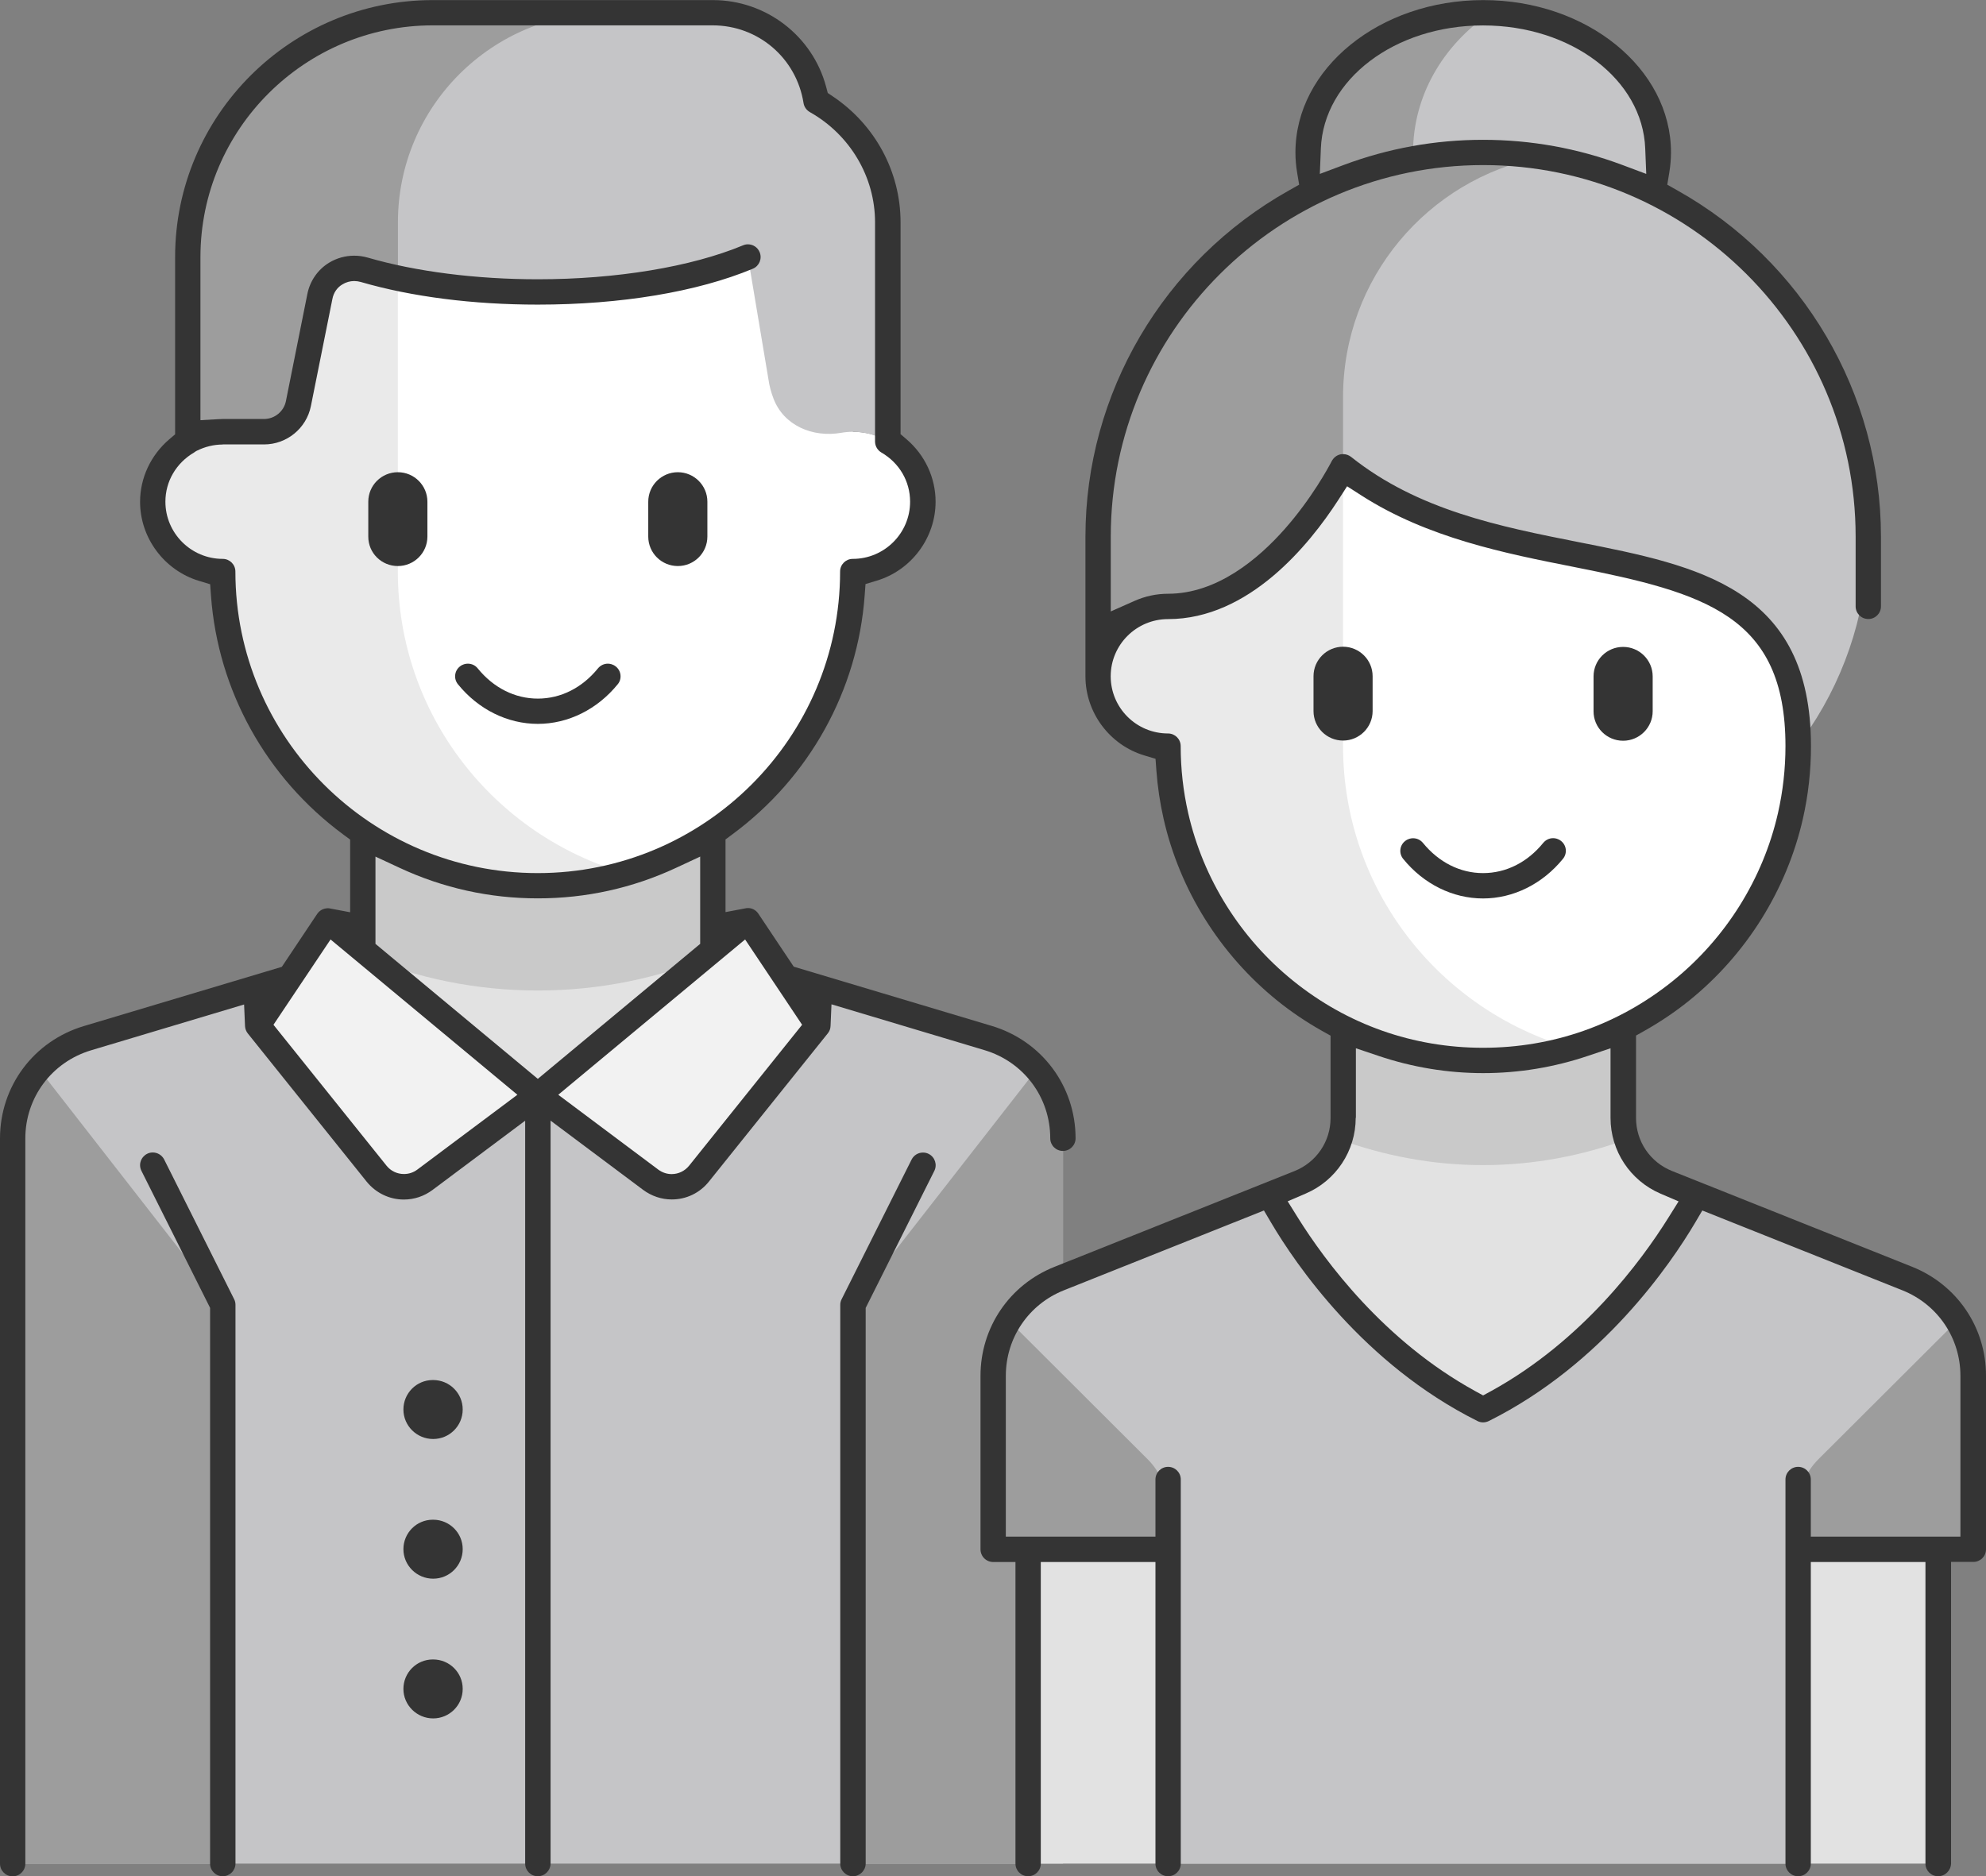 <svg width="109" height="103" viewBox="0 0 109 103" fill="none" xmlns="http://www.w3.org/2000/svg">
<rect x="0" y="0" width="109" height="103" fill="#808080" stroke="none"/>
<path d="M54.092 57.055L37.201 52.46H21.835L4.944 57.055C2.437 57.735 0.695 60.01 0.695 62.603V102.303H58.342V62.603C58.342 60.01 56.599 57.735 54.092 57.055Z" fill="#C5C5C7"/>
<path d="M0.695 62.604V102.303H12.224V74.92C12.224 72.788 11.511 70.717 10.199 69.034L2.196 58.762C1.265 59.793 0.695 61.138 0.695 62.604Z" fill="#9D9D9D"/>
<path d="M58.341 62.604V102.303H46.812V74.92C46.812 72.789 47.526 70.718 48.837 69.035L56.844 58.767C57.771 59.793 58.341 61.138 58.341 62.604Z" fill="#9D9D9D"/>
<path d="M39.124 44.79H19.912V60.125H39.124V44.79Z" fill="#E2E2E2"/>
<path d="M19.912 52.46C22.869 53.69 26.112 54.374 29.518 54.374C32.924 54.374 36.168 53.69 39.124 52.46V45.747H19.912V52.46Z" fill="#C9C9C9"/>
<path d="M104.672 70.182L91.498 64.925C90.038 64.343 89.083 62.933 89.083 61.365V54.375H73.712V61.365C73.712 62.933 72.758 64.343 71.293 64.925L58.119 70.182C55.932 71.055 54.495 73.168 54.495 75.522V83.131C54.495 84.19 55.353 85.05 56.414 85.05V102.304H106.373V85.05C107.434 85.05 108.296 84.19 108.296 83.131V75.522C108.296 73.168 106.859 71.055 104.672 70.182Z" fill="#E2E2E2"/>
<path d="M81.396 63.959C84.171 63.959 86.817 63.446 89.278 62.549C89.153 62.17 89.084 61.772 89.084 61.361V54.375H73.713V61.365C73.713 61.777 73.638 62.174 73.513 62.553C75.979 63.446 78.625 63.959 81.396 63.959Z" fill="#C9C9C9"/>
<path d="M104.672 70.181L93.754 65.826C91.933 68.688 87.823 74.176 81.395 77.38C74.968 74.176 70.858 68.688 69.037 65.826L58.119 70.181C55.932 71.055 54.495 73.168 54.495 75.521V85.045H64.102V102.299H98.689V85.045H108.296V75.521C108.296 73.168 106.859 71.055 104.672 70.181Z" fill="#C5C5C7"/>
<path d="M64.102 82.802C64.102 81.784 63.698 80.809 62.975 80.092L55.367 72.501C54.815 73.393 54.491 74.429 54.491 75.52V85.044H64.097V82.802H64.102Z" fill="#9D9D9D"/>
<path d="M98.689 82.802C98.689 81.784 99.092 80.809 99.815 80.092L107.424 72.501C107.976 73.393 108.3 74.429 108.3 75.52V85.044H98.694V82.802H98.689Z" fill="#9D9D9D"/>
<path d="M17.989 50.541L29.518 60.125L23.323 64.762C22.493 65.382 21.316 65.234 20.668 64.424L15.023 57.383C14.5 56.731 14.463 55.816 14.926 55.123L17.989 50.541Z" fill="#F2F2F2"/>
<path d="M41.047 50.541L29.518 60.125L35.714 64.762C36.543 65.382 37.72 65.234 38.369 64.424L44.013 57.383C44.537 56.731 44.574 55.816 44.11 55.123L41.047 50.541Z" fill="#F2F2F2"/>
<path d="M46.812 23.704V12.201H12.224V23.704C10.102 23.704 8.378 25.419 8.378 27.536C8.378 29.654 10.097 31.369 12.224 31.369C12.224 40.897 19.968 48.623 29.518 48.623C39.069 48.623 46.812 40.897 46.812 31.369C48.935 31.369 50.658 29.654 50.658 27.536C50.654 25.419 48.935 23.704 46.812 23.704Z" fill="white"/>
<path d="M21.835 31.374V12.201H12.224V23.704C10.102 23.704 8.378 25.419 8.378 27.536C8.378 29.654 10.097 31.369 12.224 31.369C12.224 40.897 19.968 48.623 29.518 48.623C31.186 48.623 32.794 48.373 34.324 47.934C27.109 45.858 21.835 39.238 21.835 31.374Z" fill="#EAEAEA"/>
<path d="M42.452 21.877C43.013 23.361 44.602 24.032 46.168 23.759C46.377 23.722 46.59 23.703 46.812 23.703C47.517 23.703 48.166 23.907 48.736 24.235V12.201C48.736 9.334 47.137 6.861 44.801 5.548C44.361 2.802 41.998 0.698 39.125 0.698H23.754C16.326 0.698 10.306 6.708 10.306 14.119V24.235C10.876 23.907 11.525 23.703 12.229 23.703H14.495C15.413 23.703 16.201 23.056 16.381 22.164L17.558 16.297C17.781 15.197 18.879 14.531 19.959 14.831C25.144 16.279 35.621 16.824 41.053 14.119L42.174 20.814C42.225 21.184 42.322 21.54 42.452 21.877Z" fill="#C5C5C7"/>
<path d="M23.754 0.698C16.326 0.698 10.306 6.708 10.306 14.119V24.235C10.876 23.907 11.525 23.703 12.229 23.703H14.495C15.413 23.703 16.201 23.056 16.381 22.159L17.558 16.297C17.781 15.197 18.879 14.531 19.963 14.831C20.529 14.989 21.163 15.132 21.84 15.266V12.201C21.84 5.848 27.002 0.698 33.369 0.698H23.754Z" fill="#9D9D9D"/>
<path d="M90.585 10.486C90.83 9.811 91.002 9.108 91.002 8.368C91.002 4.133 86.701 0.698 81.395 0.698C76.09 0.698 71.789 4.133 71.789 8.368C71.789 9.131 71.97 9.857 72.234 10.555C65.107 14.129 60.265 21.692 60.265 30.153V35.206C69.871 31.373 73.712 25.622 73.712 25.622C83.319 33.292 98.689 27.541 98.689 40.957L99.334 39.991C101.419 36.87 102.531 33.204 102.531 29.455C102.531 21.101 97.651 13.898 90.585 10.486Z" fill="#C5C5C7"/>
<path d="M84.537 8.628C83.383 8.457 82.207 8.35 81.002 8.373C79.829 8.396 78.694 8.54 77.577 8.752C77.573 8.623 77.554 8.498 77.554 8.373C77.554 5.248 79.208 2.483 81.757 0.736C81.636 0.731 81.521 0.708 81.395 0.708C76.09 0.708 71.789 4.143 71.789 8.378C71.789 9.145 71.947 9.88 72.211 10.574C65.098 14.152 60.265 21.711 60.265 30.163V35.216C74.185 29.427 73.712 25.632 73.712 25.632V21.799C73.712 15.271 78.37 9.843 84.537 8.628C84.537 8.628 84.542 8.628 84.537 8.628Z" fill="#9D9D9D"/>
<path d="M98.689 40.956C98.689 28.265 84.941 32.722 75.32 26.754C74.445 26.213 73.277 26.444 72.707 27.304C71.224 29.537 68.184 33.212 64.227 33.286C62.063 33.328 60.26 34.927 60.26 37.091V37.123C60.26 39.241 61.979 40.956 64.102 40.956C64.102 42.274 64.25 43.559 64.528 44.789C66.275 52.472 73.161 58.205 81.391 58.205C89.621 58.205 96.507 52.468 98.254 44.789C98.541 43.554 98.689 42.274 98.689 40.956Z" fill="white"/>
<path d="M73.712 40.957V26.583C73.319 26.708 72.952 26.934 72.712 27.304C71.229 29.537 68.189 33.213 64.231 33.291C62.067 33.333 60.265 34.932 60.265 37.096V37.129C60.265 39.246 61.984 40.961 64.106 40.961C64.106 42.279 64.254 43.564 64.532 44.794C66.279 52.478 73.166 58.21 81.395 58.21C83.064 58.21 84.676 57.965 86.206 57.522C78.99 55.446 73.712 48.821 73.712 40.957Z" fill="#EAEAEA"/>
<path d="M29.519 39.737C27.855 39.737 26.256 38.947 25.135 37.564C25.019 37.421 24.963 37.241 24.982 37.056C25.001 36.871 25.093 36.704 25.237 36.589C25.394 36.459 25.566 36.432 25.677 36.432C25.89 36.432 26.085 36.524 26.219 36.691C27.09 37.763 28.263 38.35 29.519 38.35C30.779 38.35 31.951 37.758 32.818 36.691C32.952 36.529 33.147 36.432 33.36 36.432C33.471 36.432 33.638 36.459 33.8 36.589C33.944 36.704 34.037 36.871 34.055 37.056C34.074 37.241 34.023 37.421 33.902 37.564C32.781 38.942 31.182 39.737 29.519 39.737Z" fill="#343434"/>
<path d="M21.836 31.073C22.73 31.073 23.458 30.347 23.458 29.455V27.54C23.458 26.648 22.73 25.922 21.836 25.922C20.936 25.922 20.213 26.648 20.213 27.54V29.455C20.209 30.352 20.936 31.073 21.836 31.073Z" fill="#343434"/>
<path d="M37.202 31.073C38.101 31.073 38.824 30.347 38.824 29.455V27.54C38.824 26.648 38.096 25.922 37.202 25.922C36.307 25.922 35.579 26.648 35.579 27.54V29.455C35.579 30.352 36.307 31.073 37.202 31.073Z" fill="#343434"/>
<path d="M12.225 102.997C11.84 102.997 11.53 102.687 11.53 102.303V71.794L7.762 64.272C7.679 64.106 7.665 63.916 7.725 63.741C7.785 63.565 7.91 63.422 8.073 63.339C8.17 63.288 8.276 63.265 8.383 63.265C8.647 63.265 8.888 63.413 9.009 63.648L12.85 71.318C12.901 71.415 12.924 71.522 12.924 71.628V102.298C12.924 102.682 12.609 102.997 12.225 102.997Z" fill="#343434"/>
<path d="M46.812 102.997C46.428 102.997 46.117 102.687 46.117 102.303V71.633C46.117 71.527 46.14 71.42 46.191 71.323L50.033 63.653C50.153 63.417 50.39 63.27 50.658 63.27C50.765 63.27 50.872 63.293 50.969 63.343C51.312 63.515 51.451 63.935 51.279 64.277L47.512 71.799V102.308C47.507 102.682 47.192 102.997 46.812 102.997Z" fill="#343434"/>
<path d="M81.395 49.321C79.732 49.321 78.133 48.53 77.012 47.148C76.896 47.005 76.84 46.824 76.859 46.639C76.877 46.455 76.97 46.288 77.114 46.173C77.271 46.043 77.443 46.015 77.554 46.015C77.767 46.015 77.962 46.108 78.096 46.27C78.967 47.338 80.14 47.929 81.395 47.929C82.656 47.929 83.828 47.342 84.699 46.27C84.834 46.108 85.028 46.011 85.242 46.011C85.353 46.011 85.52 46.038 85.682 46.168C85.825 46.283 85.918 46.45 85.937 46.635C85.955 46.82 85.9 47 85.784 47.143C84.658 48.526 83.059 49.321 81.395 49.321Z" fill="#343434"/>
<path d="M73.713 35.502C72.818 35.502 72.091 36.228 72.091 37.12V39.035C72.091 39.932 72.818 40.653 73.713 40.653C74.607 40.653 75.335 39.927 75.335 39.035V37.12C75.335 36.228 74.607 35.502 73.713 35.502Z" fill="#343434"/>
<path d="M89.084 40.663C89.978 40.663 90.706 39.937 90.706 39.044V37.13C90.706 36.238 89.978 35.512 89.084 35.512C88.184 35.512 87.461 36.238 87.461 37.13V39.044C87.457 39.937 88.184 40.663 89.084 40.663Z" fill="#343434"/>
<path d="M106.373 102.996C105.988 102.996 105.677 102.686 105.677 102.303V85.747H99.385V102.303C99.385 102.686 99.074 102.996 98.689 102.996C98.305 102.996 97.994 102.686 97.994 102.303V81.216C97.994 80.832 98.305 80.523 98.689 80.523C99.074 80.523 99.385 80.832 99.385 81.216V84.355H107.596V75.525C107.596 73.445 106.345 71.605 104.412 70.832L93.43 66.45L93.027 67.134C91.706 69.362 87.966 74.887 81.711 78.008C81.613 78.054 81.507 78.082 81.4 78.082C81.294 78.082 81.187 78.058 81.09 78.008C74.834 74.887 71.09 69.362 69.774 67.134L69.37 66.45L58.388 70.832C56.451 71.605 55.204 73.449 55.204 75.525V84.355H63.416V81.216C63.416 80.832 63.726 80.523 64.111 80.523C64.496 80.523 64.806 80.832 64.806 81.216V102.303C64.806 102.686 64.496 102.996 64.111 102.996C63.726 102.996 63.416 102.686 63.416 102.303V85.747H57.123V102.303C57.123 102.686 56.812 102.996 56.428 102.996C56.043 102.996 55.733 102.686 55.733 102.303V85.747H54.509C54.324 85.747 54.148 85.673 54.018 85.543C53.888 85.414 53.814 85.234 53.814 85.049V75.525C53.814 72.871 55.408 70.523 57.874 69.543L71.048 64.286C72.248 63.805 73.027 62.663 73.027 61.373V56.852L72.554 56.588C71.683 56.098 70.858 55.539 70.107 54.933C66.97 52.4 64.75 48.858 63.865 44.956C63.666 44.083 63.532 43.186 63.467 42.293L63.42 41.655L62.809 41.47C60.904 40.902 59.574 39.117 59.574 37.134V29.455C59.574 21.6 63.851 14.323 70.737 10.458L71.303 10.139L71.196 9.501C71.131 9.122 71.099 8.743 71.099 8.368C71.099 3.759 75.719 0.005 81.405 0.005C87.091 0.005 91.711 3.754 91.711 8.368C91.711 8.733 91.678 9.117 91.613 9.501L91.507 10.139L92.072 10.458C98.958 14.323 103.235 21.6 103.235 29.455V33.287C103.235 33.671 102.925 33.981 102.54 33.981C102.156 33.981 101.845 33.671 101.845 33.287V29.455C101.845 18.211 92.675 9.062 81.405 9.062C70.135 9.062 60.964 18.211 60.964 29.455V33.565L62.267 32.987C62.85 32.728 63.471 32.594 64.111 32.594C66.803 32.594 69.074 30.666 70.501 29.052C71.989 27.37 72.911 25.659 73.082 25.331C73.189 25.123 73.36 24.989 73.569 24.942C73.62 24.933 73.666 24.929 73.717 24.929C73.875 24.929 74.028 24.984 74.153 25.081C77.827 28.012 82.318 28.905 86.664 29.765C93.212 31.059 99.394 32.284 99.394 40.962C99.394 42.307 99.246 43.648 98.949 44.952C98.059 48.854 95.844 52.4 92.707 54.929C91.952 55.539 91.127 56.094 90.26 56.584L89.792 56.847V61.369C89.792 62.659 90.566 63.8 91.766 64.281L104.941 69.538C107.411 70.523 109.005 72.871 109 75.52V85.049C109 85.433 108.69 85.742 108.305 85.742H107.082V102.298C107.072 102.682 106.757 102.996 106.373 102.996ZM74.407 61.364C74.407 63.176 73.328 64.808 71.664 65.52L70.673 65.946L71.243 66.861C72.721 69.224 75.946 73.602 80.951 76.357L81.4 76.602L81.85 76.357C86.854 73.602 90.08 69.224 91.558 66.861L92.128 65.95L91.136 65.525C89.468 64.808 88.393 63.176 88.393 61.369V57.545L87.169 57.957C85.297 58.59 83.356 58.909 81.405 58.909C79.454 58.909 77.512 58.59 75.64 57.957L74.417 57.545V61.364H74.407ZM73.434 27.471C71.859 29.903 68.55 33.986 64.106 33.986C62.373 33.986 60.96 35.391 60.96 37.125C60.96 38.858 62.368 40.264 64.106 40.264C64.491 40.264 64.801 40.574 64.801 40.957C64.801 42.201 64.94 43.44 65.214 44.637C66.034 48.239 68.078 51.507 70.974 53.842C73.953 56.246 77.559 57.518 81.395 57.518C85.232 57.518 88.842 56.246 91.822 53.842C94.718 51.507 96.762 48.239 97.582 44.637C97.855 43.435 97.994 42.196 97.994 40.957C97.994 33.787 93.583 32.548 86.386 31.124C82.619 30.379 78.351 29.533 74.713 27.194L73.935 26.695L73.434 27.471ZM81.395 1.396C76.548 1.396 72.642 4.365 72.494 8.156L72.438 9.547L73.745 9.057C76.192 8.142 78.763 7.675 81.395 7.675C84.028 7.675 86.6 8.142 89.046 9.057L90.353 9.547L90.297 8.156C90.154 4.365 86.243 1.396 81.395 1.396Z" fill="#343434"/>
<path d="M29.518 102.996C29.134 102.996 28.823 102.686 28.823 102.303V61.521L23.74 65.322C23.276 65.668 22.734 65.849 22.164 65.849C21.372 65.849 20.626 65.488 20.121 64.864L13.601 56.732C13.508 56.616 13.457 56.477 13.448 56.329L13.397 55.141L5 57.656C2.841 58.304 1.39 60.25 1.39 62.497V102.307C1.39 102.691 1.08 103.001 0.695 103.001C0.31 103.001 0 102.691 0 102.307V62.497C0 59.63 1.849 57.148 4.606 56.325L15.468 53.075L17.41 50.167C17.521 50.005 17.692 49.894 17.892 49.866C17.924 49.862 17.957 49.857 17.989 49.857C18.031 49.857 18.077 49.862 18.119 49.871L19.217 50.079V46.089L18.842 45.812C14.606 42.686 11.96 37.906 11.58 32.705L11.534 32.072L10.922 31.887C9.018 31.313 7.688 29.529 7.688 27.55C7.688 26.237 8.272 24.989 9.286 24.119L9.611 23.842V14.12C9.606 6.339 15.955 0.005 23.754 0.005H39.124C42.039 0.005 44.597 1.965 45.343 4.771L45.431 5.104L45.719 5.298C48.04 6.861 49.426 9.441 49.426 12.201V23.833L49.75 24.11C50.765 24.975 51.349 26.228 51.349 27.541C51.349 29.524 50.019 31.309 48.114 31.877L47.503 32.062L47.456 32.696C47.076 37.897 44.43 42.672 40.195 45.802L39.82 46.08V50.07L40.918 49.862C40.96 49.852 41.001 49.848 41.048 49.848C41.08 49.848 41.112 49.848 41.14 49.852C41.34 49.88 41.511 49.991 41.622 50.157L43.564 53.066L54.426 56.316C57.178 57.139 59.032 59.621 59.032 62.488C59.032 62.871 58.721 63.181 58.337 63.181C57.952 63.181 57.642 62.871 57.642 62.488C57.642 60.236 56.191 58.294 54.032 57.647L45.635 55.132L45.584 56.32C45.58 56.468 45.529 56.607 45.436 56.722L38.911 64.859C38.411 65.488 37.665 65.844 36.872 65.844C36.302 65.844 35.76 65.659 35.297 65.317L30.218 61.517V102.298C30.213 102.682 29.903 102.996 29.518 102.996ZM30.64 60.097L36.131 64.207C36.344 64.365 36.599 64.452 36.863 64.452C37.239 64.452 37.586 64.281 37.822 63.99L44.023 56.255L40.895 51.572L30.64 60.097ZM15.009 56.255L21.214 63.99C21.446 64.281 21.794 64.448 22.169 64.448C22.438 64.448 22.692 64.365 22.906 64.203L28.397 60.097L18.142 51.572L15.009 56.255ZM20.607 51.813L29.518 59.224L38.429 51.813V47.023L37.109 47.638C34.718 48.752 32.164 49.316 29.518 49.316C26.872 49.316 24.319 48.752 21.928 47.638L20.607 47.023V51.813ZM12.224 24.402C11.738 24.402 11.247 24.522 10.802 24.744L10.751 24.771L10.658 24.836C9.671 25.414 9.078 26.422 9.078 27.541C9.078 29.27 10.491 30.68 12.224 30.68C12.609 30.68 12.919 30.99 12.919 31.373C12.919 40.504 20.366 47.929 29.514 47.929C38.666 47.929 46.108 40.5 46.108 31.373C46.108 30.99 46.418 30.68 46.803 30.68C48.536 30.68 49.95 29.274 49.95 27.541C49.95 26.422 49.361 25.414 48.374 24.841C48.161 24.716 48.026 24.485 48.026 24.24V12.201C48.026 9.714 46.655 7.397 44.449 6.154C44.264 6.047 44.134 5.867 44.101 5.654C43.708 3.186 41.613 1.392 39.115 1.392H23.754C16.724 1.392 11.001 7.102 11.001 14.115V23.066L11.979 23.01C12.062 23.005 12.146 23.001 12.224 23.001H14.49C15.07 23.001 15.575 22.589 15.691 22.025L16.872 16.126C17.016 15.414 17.451 14.79 18.072 14.415C18.48 14.17 18.953 14.036 19.439 14.036C19.694 14.036 19.945 14.073 20.19 14.143C22.827 14.91 26.14 15.331 29.518 15.331C33.833 15.331 37.934 14.651 40.779 13.468C40.862 13.431 40.955 13.412 41.048 13.412C41.33 13.412 41.585 13.579 41.692 13.842C41.84 14.194 41.673 14.605 41.316 14.753C38.267 16.024 34.078 16.722 29.518 16.722C25.959 16.722 22.6 16.293 19.801 15.479C19.685 15.446 19.56 15.428 19.439 15.428C19.208 15.428 18.985 15.493 18.791 15.613C18.508 15.779 18.309 16.066 18.244 16.408L17.062 22.298C16.817 23.514 15.737 24.397 14.495 24.397H12.224V24.402Z" fill="#343434"/>
<path d="M23.773 75.757H23.754C22.86 75.757 22.141 76.483 22.141 77.375C22.141 78.272 22.878 78.994 23.773 78.994C24.672 78.994 25.395 78.268 25.395 77.375C25.399 76.483 24.672 75.757 23.773 75.757Z" fill="#343434"/>
<path d="M23.773 91.096H23.754C22.86 91.096 22.141 91.822 22.141 92.714C22.141 93.606 22.878 94.332 23.773 94.332C24.672 94.332 25.395 93.606 25.395 92.714C25.399 91.822 24.672 91.096 23.773 91.096Z" fill="#343434"/>
<path d="M23.773 83.425H23.754C22.86 83.425 22.141 84.151 22.141 85.043C22.141 85.936 22.878 86.662 23.773 86.662C24.672 86.662 25.395 85.936 25.395 85.043C25.399 84.151 24.672 83.425 23.773 83.425Z" fill="#343434"/>
</svg>
